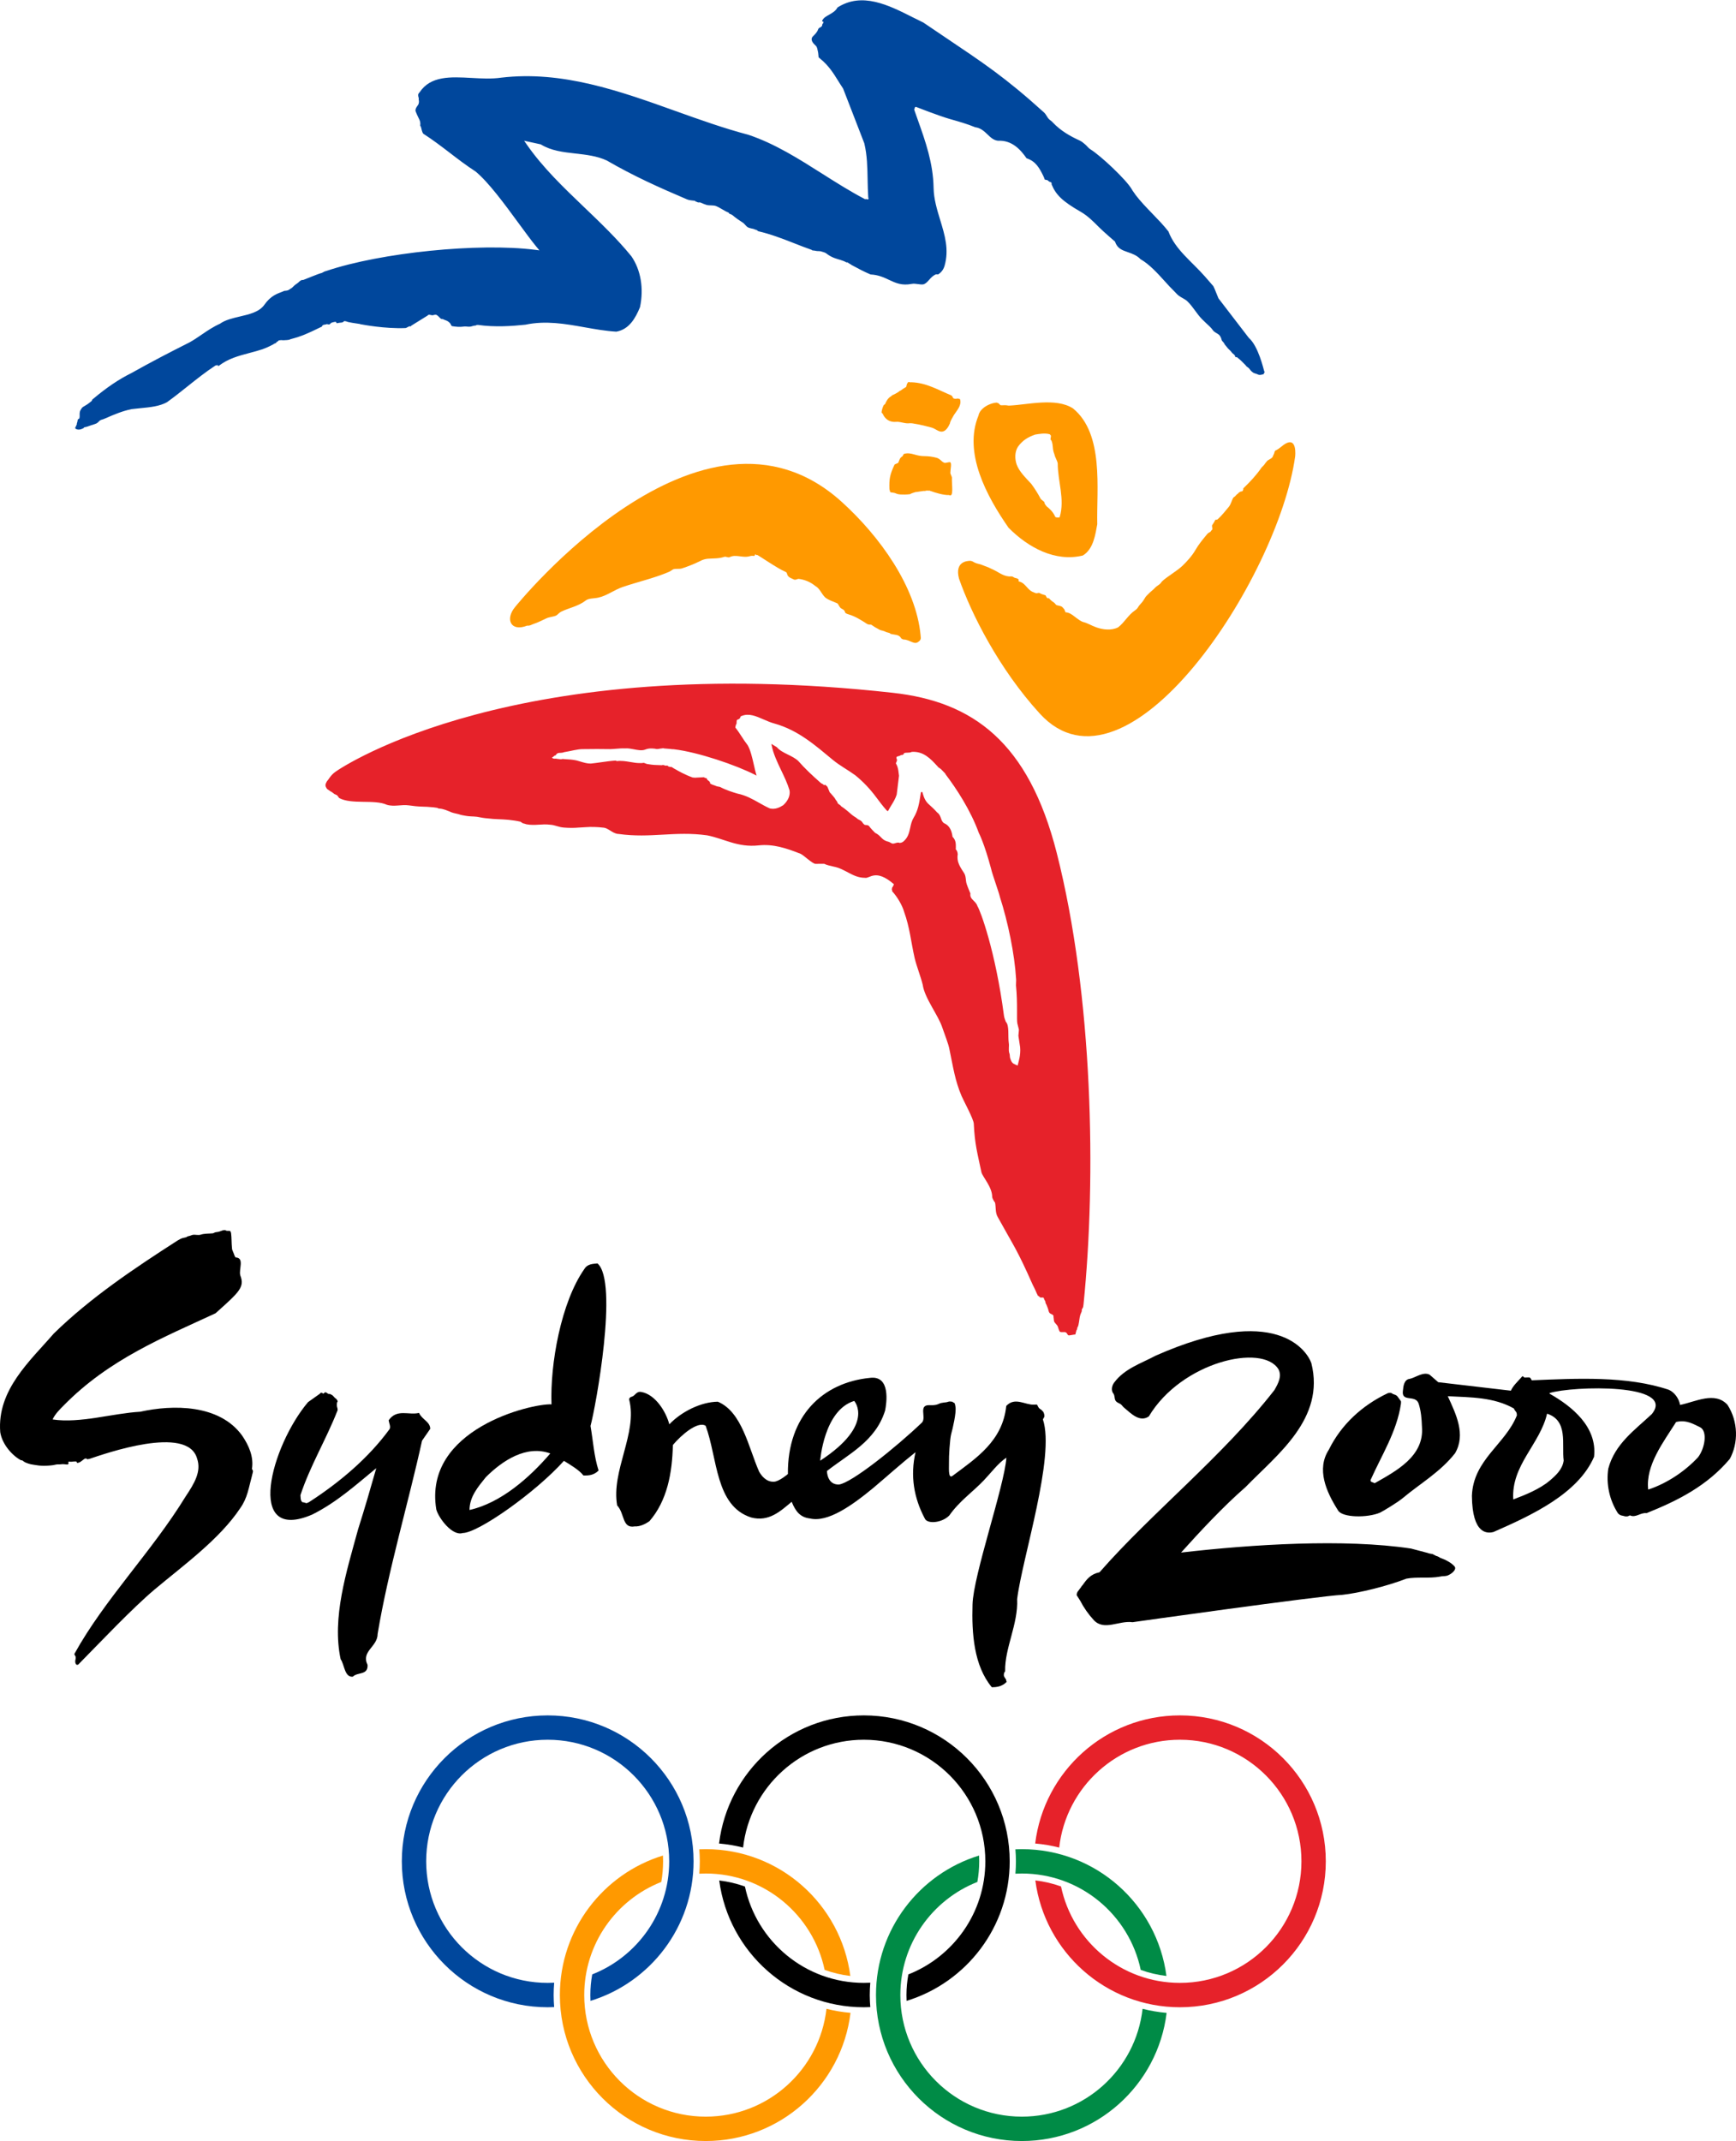 <svg enable-background="new 0 0 1000 1232.626" height="351.141" viewBox="0 0 1000 1232.626" width="284.786" xmlns="http://www.w3.org/2000/svg"><path d="m978.169 838.868c-7.455 8.067-17.967 15.123-28.758 18.658-1.568-14.06 8.864-27.442 16.093-38.924 6.047-1.475 10.339 1.422 13.754 2.99 4.546 2.259 2.792 12.2-1.089 17.276m-77.436 1.967c-.704 5.103-4.492 8.532-8.186 11.655-5.635 4.731-13.847 8.08-20.851 10.711-1.263-19.734 15.455-31.854 19.469-49.396 12.319 4.026 8.359 17.581 9.568 27.03zm-111.084 10.857c6.113-13.741 14.977-27.575 17.316-43.416.067-.478.067-.93.067-1.395-.027-.186-.12-.385-.253-.572-.12-.186-.319-.385-.438-.571-.412-.625-.824-1.103-1.236-1.701-.159-.186-.305-.385-.505-.571-.186-.12-.372-.252-.571-.346-.598-.346-1.289-.412-1.887-.784-.292-.199-.571-.412-.917-.478-.385-.027-.784-.066-1.169.027-.186.04-.425.027-.585.106-14.977 7.083-26.897 18.166-34.02 32.572-7.229 11.203-1.568 24.16 5.302 34.937 2.419 4.279 17.037 4.372 24.173 1.302 1.183-.505 10.007-5.768 13.223-8.465 9.768-8.199 21.515-14.91 30.007-25.728 6.366-10.857.518-22.552-4.173-32.851 13.436.691 26.339.492 38.034 7.043 1.13 2.366 1.661 1.528 1.767 3.973-6.591 16.691-25.13 25.475-25.914 46.339.213 22.326 8.917 21.768 12.439 20.824 21.674-9.515 48.665-21.874 57.927-43.296 1.941-17.329-12.864-29.13-25.648-36.359l.013-.346c13.409-4.146 73.197-5.741 58.951 12.053-9.754 9.209-21.276 17.09-25.117 31.429-1.342 8.891.665 18.1 5.475 25.608.452.704 1.515 1.289 2.113 1.409.598.133 1.169.226 1.767.412.625.186 1.236.12 1.86.066.133-.04.279-.159.439-.226.106 0 .226 0 .292-.027.159-.159.412-.346.598-.266 3.243 1.528 6.179-1.794 9.475-1.302 18.512-7.415 35.004-15.881 47.961-31.216 5.023-9.156 4.93-21.462-1.316-31.163-7.256-7.92-18.379-1.754-27.31.066-.651-3.708-3.229-7.296-6.512-8.731-24.12-8.08-52.971-6.525-78.951-5.449-.067 0-.067-.133-.067-.133-.093-.252-.173-.465-.346-.638-.04-.08-.119-.159-.159-.253-.133-.292-.465-.585-.758-.625-.97-.093-1.9.08-2.87.04-.04 0-.08-.133-.08-.133-.385 0-.505-.332-.718-.545-.119-.08-.332-.08-.425 0-.372.346-.664.718-1.01 1.103-2.033 2.286-4.306 4.332-5.568 7.163l-41.848-4.89-4.957-4.319c-3.654-1.914-8.199 1.701-11.402 2.379-3.269.319-3.748 4.12-3.974 6.685-1.09 7.123 7.11 2.166 9.024 7.495 1.409 4.372 1.754 8.731 1.927 13.435 1.435 17.023-15.07 25.528-26.924 32.319-.385.213-.904-.013-1.276-.292-.066-.027-.186-.027-.252-.066-.226-.093-.439-.12-.638-.253-.093-.053-.253-.027-.306-.159-.067-.12.027-.279-.106-.399-.026-.067-.093-.067-.093-.106-.12-.279.067-.532.159-.811"/><path d="m622.166 921.394c2.113 4.106 4.771 7.907 7.947 11.349 5.994 6.299 14.459.053 22.273 1.143 0 0 106.446-15.03 120.984-15.774 9.436-1.036 25.303-4.864 36.825-9.316 6.06-1.143 13.209-.013 19.269-1.156 1.861-.452 2.272-.08 4.133-.531 2.565-.904 5.701-3.575 4.292-5.329-1.887-2.193-5.223-3.88-8.253-4.957-.239-.226-1.874-1.09-2.339-1.09-.704-.438-1.409-.651-2.113-1.09-.93-.213-1.861-.213-2.804-.638-5.143-1.289-4.492-1.249-9.635-2.538-38.446-5.754-91.23-2.432-132.413 2.326 10.737-11.907 23.867-26.126 37.17-37.741 18.086-18.618 45.967-39.283 37.874-71.363-2.432-6.924-20.173-35.017-89.729-4.253-8.333 4.465-17.914 7.415-23.894 15.535-1.316 1.768-1.927 4.665-.213 6.538.306.505.479 1.648.625 2.565.479 2.897 2.937 2.193 4.346 4.239.332.492.771.85 1.223 1.223 3.654 3.07 8.797 8.479 14.033 4.851 18.817-31.456 65.476-42.193 74.672-27.15 2.073 3.934.013 7.92-2.352 12.013-29.993 38.406-70.791 70.672-100.705 104.878-5.223 1.09-7.455 4.133-9.807 7.468-.107.146-.319.279-.399.399-.133.253-.292.505-.465.718-.665.97-1.342 1.728-2.02 2.698-.173.213-.173.545-.332.837-.213.385-.173.93 0 1.395.04.12.159.252.292.372.505.797.97 1.515 1.435 2.272"/><path d="m174.095 864.729c-1.116-1.076-.89-2.671-1.023-4.013 5.489-16.691 14.844-32.173 21.143-48.253.053-.12.133-.226.173-.346.146-.425.08-.837.027-1.262 0-.093-.067-.186-.067-.266-.053-.372-.239-.664-.266-1.023-.054-.545-.054-1.05 0-1.595 0 0 0-.053.026-.093.04-.12-.026-.226 0-.359.093-.239.239-.412.332-.625.066-.146.093-.359 0-.505-.053-.12-.213-.239-.292-.399 0-.053 0-.12-.04-.173-.146-.213-.292-.425-.505-.571-.359-.213-.625-.478-.904-.758-.571-.505-.957-1.223-1.648-1.555-.305-.146-.691-.213-.904-.478-.385-.027-.797.106-1.116-.08-.997-.598-1.529-1.515-2.658-.12-.04.04-.213-.013-.332-.013.026-.053-.027-.12-.053-.146-.213-.146-.452-.146-.691-.266-.159-.066-.186-.279-.452-.066-.292.226-.545.478-.811.718l-6.605 4.691c-21.236 25.13-36.718 81.529 2.405 64.732 14.153-7.083 25.064-16.984 36.917-26.724-3.548 12.439-6.525 22.685-10.499 35.283-6.698 24.465-15.136 50.898-10.033 74.712 2.273 3.256 2.193 10.498 7.003 10.087 2.764-2.831 8.811-.665 8.505-6.778-3.867-8.013 5.808-10.312 5.808-17.927 6.073-36.505 17.861-75.961 25.568-111.19l4.731-6.831c-.053-4.12-4.784-5.356-6.472-9.169-5.887 1.462-12.757-2.565-17.489 4.266.226 1.701 1.342 3.641.505 5.103-12.146 16.598-28.559 30.499-46.433 42.047-.226.146-.438.146-.664.292-.146.093-.385.133-.545.199-.266.12-.571.027-.837-.12-.213-.12-.664-.146-.877-.239-.266-.12-.531-.053-.797-.12-.037-.001-.09-.027-.13-.067"/><path d="m145.218 849.287c-1.954 7.15-2.645 13.023-6.791 18.871-11.907 17.98-33.21 33.316-49.462 46.964-12.745 10.738-31.642 30.724-43.27 42.525-1.103 1.568-2.698.784-2.299-2.06 0-.013.053 0 .08 0-.027-.213.067-.425.093-.638.053-.425.053-.837 0-1.262 0-.08-.186-.173-.213-.266-.093-.332-.239-.625-.452-.877-.12-.146-.08-.359 0-.505 17.369-31.389 44.545-58.778 63.881-90.326 5.249-7.854 9.342-14.671 6.711-22.153-5.595-19.535-53.143-2.671-62.22.359-.186.053-.386-.053-.625.093-.093.093-.333.12-.425 0-.146-.12-.292-.239-.452-.319-1.249-.678-3.15 2.631-5.369 2.432-.027 0-.093-.066-.093-.066 0-.12-.053-.213-.079-.306-.04-.12-.12-.213-.16-.319-.053-.12-.213-.093-.359-.093-.479 0-.957-.027-1.435.027-.718.093-1.435.186-2.113.08-1.675-.279.053 1.196-1.183 1.595l-.04.04c-1.289 0-2.472-.372-3.761-.133-.957.159-1.914-.08-2.871.159-1.209.319-2.405.478-3.601.558-2.087.159-4.239.239-6.326 0-1.595-.159-3.043-.478-4.638-.718-1.116-.239-2.087-.638-3.123-1.037-.638-.332-1.116-.651-1.674-1.13-.319-.159-.731-.066-1.05-.239-5.035-2.791-10.643-9.143-11.759-16.027-1.98-24.452 17.502-41.356 30.791-56.798 21.143-20.678 46.246-37.462 71.283-53.569.571-.359 1.116-.651 1.714-.944.545-.306 1.143-.478 1.741-.611.545-.12 1.023-.239 1.555-.359.306-.12.492-.359.784-.478.306-.053.598-.173.904-.239.718-.12 1.316-.478 1.98-.651 1.621-.306 3.176.359 4.744-.133 2.272-.718 4.612-.532 6.95-.771.478-.066.97-.478 1.501-.598.545-.066 1.024-.12 1.568-.239 1.129-.186 2.033-.784 3.176-.97.305-.053.598-.12.904 0 .292.12.598.306.957.372.651.053 1.316-.067 1.98.173v.12c.053.067.173 0 .173.04 0-.04-.12.027-.173-.159.173.425.359.784.425 1.076.359 2.95.239 5.821.532 8.758 0 .252.066.545.12.85.359 1.076.904 2.033 1.262 3.176 0 .186.12.359.305.545.054.12.054.359.12.478h.12v.12c.053.053.106.133.226.146 5.17.266 1.648 6.817 2.618 10.312 2.698 6.831-.638 9.648-14.246 21.834-29.515 13.741-61.316 26.286-87.801 53.422-1.515 1.542-4.731 4.625-6.046 7.721 15.827 2.392 34.738-3.588 50.459-4.439 18.764-4.173 45.595-4.372 58.672 13.688 3.774 5.528 6.857 12.133 5.674 19.349-.026.186.279.253.399.372.093.08-.026.292.067.412.146.213.173.399.146.598 0 .093-.067.186-.093.306-.026.266-.026.505-.146.744-.121.306-.188.811-.267 1.117"/><path d="m492.065 806.482s12.213 13.608-19.601 34.406c0 0 2.099-29.103 19.601-34.406m-15.708 40.346c12.452-9.807 27.92-17.01 33.489-34.778.797-3.987 3.442-20.425-8.758-18.844-27.057 2.658-47.549 21.794-47.23 55.363 0 0-4.917 4.213-7.92 4.425-4.745.306-7.508-3.814-8.625-5.741-6.113-13.675-9.741-34.406-23.814-40.333-9.754.12-20.997 5.754-27.947 13.023-1.94-7.375-8.066-17.183-16.093-18.618-1.688-.306-2.499.239-4.279 2.033-.266.266-.811.545-1.289.718-.651 0-1.648.904-1.462 1.648 4.957 19.296-10.459 40.904-6.924 60.931 4.492 4.797 2.724 13.396 10.14 12.067 3.137.186 6.299-1.488 8.439-2.977 10.206-11.748 13.156-27.708 13.515-43.881 4.811-5.781 14.339-13.954 18.871-11.083 6.924 18.525 5.462 46.18 26.246 52.811 10.206 2.671 16.85-3.641 23.322-9.037 2.286 5.621 4.957 8.944 10.485 9.595 10.259 2.458 24.16-7.362 36.545-17.595 7.628-6.432 16.558-14.445 24.306-20.558-3.123 13.661-.93 26.352 5.302 38.113 1.356 3.389 9.847 2.711 14.18-1.701 5.741-8.253 13.887-13.861 19.827-20.16 4.279-4.478 8.345-10.06 13.036-13.09-1.09 16.173-19.083 67.695-19.508 84.519-.492 16.705.757 35.19 11.11 47.655 2.883.013 5.927-.412 8.545-3.07l-.04-.066c-.026-.226-.067-.465-.226-.691-.026-.067.027-.199 0-.266-.026-.106-.026-.199-.067-.306-.292-.558-.731-1.023-1.023-1.595 0-.027 0-.093 0-.133-.133-.093-.173-.252-.199-.385-.106-.372-.106-.771 0-1.13.066-.266.066-.532.159-.771.106-.159.199-.292.306-.425.066-.04.093-.133.199-.199.027-.027.013-.133.013-.239-.266-13.302 7.601-27.163 6.924-41.449 2.831-23.296 22.033-82.047 14.857-103.43-.027-.093.08-.319.186-.478.266-.266.292-.638.558-.93.04-.066.066-.173.066-.239.133-.957-.159-1.887-.598-2.751-.133-.266-.492-.465-.718-.731-.173-.199-.279-.425-.505-.558-.292-.133-.531-.306-.797-.505-.359-.226-.558-.558-.824-.93-.239-.399-.372-.784-.598-1.183-.173-.239-.438-.399-.731-.332-.359.133-.731.053-1.09.08-5.196.292-10.99-4.638-16.08.731-2.047 20.199-17.329 30.1-30.924 40.253-2.791 2.166-1.94-5.648-2.06-8.08-.12-2.419.479-13.196 1.289-16.08.771-2.698 3.083-12.346 2.432-15.721-.146-.718-.199-1.342-.505-1.94-.186-.266-.492-.332-.731-.399-.12-.08-.239-.146-.306-.346-.12-.133-.305-.133-.478-.133-.731-.133-1.529-.199-2.246.066-.306.066-.678.266-.97.266-1.103.146-2.126.213-3.229.478-.478.133-.97.399-1.449.598-1.634.678-3.335.664-5.01.598-6.578-.226-1.754 6.857-4.279 9.927-14.924 14.273-40.665 34.884-47.921 35.774-6.894.176-6.894-7.785-6.894-7.785z"/><path d="m316.994 836.715c-13.688-4.983-27.416 3.96-37.117 13.635-4.266 5.356-9.395 11.083-9.422 18.924 18.086-4.067 34.525-18.578 46.539-32.559m23.162-15.827c1.515 8.665 1.98 17.396 4.651 25.661-2.764 2.764-5.754 2.937-8.744 2.844-2.299-3.043-7.495-6.14-11.229-8.412-16.346 18.233-49.502 41.555-58.286 41.555-5.94 1.94-13.847-8.532-15.229-13.568-7.628-46.406 55.057-61.104 66.366-60.519-.85-23.097 5.449-58.712 18.897-77.888 1.86-3.083 4.983-2.95 7.588-3.256 12.226 10.433-1.05 82.859-4.014 93.583z"/><path d="m476.078 1156.493c-3.933 34.937-33.568 62.1-69.542 62.1-38.659 0-69.994-31.349-69.994-70.007 0-29.595 18.392-54.898 44.373-65.13.691-3.854 1.05-7.827 1.05-11.88 0-1.116-.027-2.233-.08-3.336-34.379 10.538-59.376 42.525-59.376 80.346 0 46.419 37.622 84.041 84.028 84.041 42.937 0 78.339-32.226 83.389-73.808-4.745-.413-9.37-1.184-13.848-2.326" fill="#f90"/><path d="m402.815 1078.698c1.236-.066 2.471-.106 3.721-.106 33.675 0 61.795 23.801 68.479 55.495 4.704 1.701 9.661 2.897 14.804 3.495-5.395-41.196-40.612-73.011-83.283-73.011-1.25 0-2.485.027-3.721.093.172 2.272.292 4.571.292 6.91 0 2.393-.106 4.772-.292 7.124" fill="#f90"/><path d="m318.92 1148.585c0-2.392.106-4.771.306-7.123-1.236.066-2.485.106-3.734.106-38.658 0-69.994-31.349-69.994-69.994 0-38.658 31.336-70.007 69.994-70.007s69.994 31.349 69.994 70.007c0 29.595-18.379 54.884-44.346 65.117-.704 3.867-1.076 7.841-1.076 11.894 0 1.116.027 2.233.08 3.336 34.379-10.538 59.376-42.525 59.376-80.346 0-46.406-37.622-84.027-84.027-84.027s-84.027 37.622-84.027 84.027c0 46.406 37.622 84.027 84.027 84.027 1.249 0 2.485-.04 3.721-.093-.174-2.286-.294-4.585-.294-6.924" fill="#00479c"/><path d="m428.051 1063.641c3.947-34.924 33.568-62.074 69.542-62.074 38.658 0 69.994 31.349 69.994 70.007 0 29.582-18.379 54.871-44.333 65.117-.704 3.867-1.103 7.827-1.103 11.894 0 1.116.027 2.233.08 3.336 34.379-10.538 59.389-42.525 59.389-80.346 0-46.406-37.622-84.027-84.027-84.027-42.938 0-78.327 32.2-83.389 73.768 4.731.412 9.355 1.196 13.847 2.325"/><path d="m501.008 1148.585c0-2.392.106-4.771.306-7.123-1.236.066-2.472.106-3.721.106-33.675 0-61.795-23.788-68.479-55.469-4.717-1.714-9.674-2.884-14.804-3.482 5.408 41.183 40.625 72.984 83.283 72.984 1.249 0 2.485-.04 3.721-.093-.186-2.285-.306-4.584-.306-6.923"/><path d="m658.166 1156.506c-3.934 34.924-33.555 62.087-69.542 62.087-38.658 0-69.994-31.349-69.994-70.007 0-29.595 18.392-54.898 44.359-65.13.704-3.854 1.076-7.827 1.076-11.88 0-1.116-.026-2.233-.08-3.336-34.379 10.538-59.389 42.525-59.389 80.346 0 46.419 37.622 84.041 84.027 84.041 42.937 0 78.326-32.213 83.389-73.781-4.743-.413-9.354-1.211-13.846-2.34" fill="#008b46"/><path d="m585.209 1071.575c0 2.392-.106 4.771-.292 7.123 1.223-.066 2.458-.106 3.708-.106 33.688 0 61.808 23.801 68.479 55.509 4.718 1.701 9.674 2.884 14.804 3.482-5.395-41.196-40.612-73.011-83.283-73.011-1.25 0-2.485.027-3.721.093.185 2.272.305 4.571.305 6.91" fill="#008b46"/><path d="m679.681 987.547c-42.937 0-78.313 32.2-83.376 73.768 4.731.399 9.355 1.209 13.834 2.339 3.933-34.924 33.568-62.087 69.542-62.087 38.658 0 69.994 31.349 69.994 70.007 0 38.645-31.336 69.994-69.994 69.994-33.688 0-61.821-23.814-68.492-55.522-4.704-1.701-9.661-2.87-14.791-3.468 5.396 41.196 40.612 73.024 83.283 73.024 46.406 0 84.027-37.622 84.027-84.027.001-46.406-37.621-84.028-84.027-84.028" fill="#e6222a"/><g fill="#f90"><path d="m610.432 297.561c0 .372-2.671.372-2.671-.359-1.143-2.591-3.043-4.425-4.957-5.9-.372-.744-1.143-1.116-1.143-2.219-.385-.731-1.913-1.475-2.286-2.206-1.528-2.95-3.429-5.9-5.342-8.478-3.429-3.694-6.87-7.017-8.385-11.07-1.156-3.309-1.156-7.375.757-10.326 2.671-3.681 5.715-5.489 9.914-6.964 2.286-.372 5.502-.97 8.253-.213.133.04.239.12.332.226 0 .027.027.093.027.12.133.16.292.226.385.385.093.213.12.465.027.664-.12.306-.027.691-.12 1.01-.106.279-.2.691.053.877.133.093.306.186.359.306 1.249 2.884.399 4.744 1.754 8.013.372 1.847 1.515 3.322 1.9 5.17 0 10.326 4.199 20.638 1.143 30.964m7.707-62.539c-9.834-6.445-26.339-2.113-36.664-1.674-.346.027-.691.027-1.037-.067-1.396-.306-2.738 0-4.12-.133-.346-.346-.518-.439-.824-.824-.093-.08-.133-.252-.213-.252-.532-.093-.837-.492-1.356-.412-.611.093-1.222.093-1.834.306-.173.04-.346.093-.518.133-.173.08-.943.306-1.116.372-3.096 1.169-6.206 3.495-6.764 6.498-8.93 21.542 4.691 46.632 17.276 64.732 11.389 11.455 26.844 19.827 42.765 15.987 6.366-3.774 7.309-12.824 8.332-18.007-.465-20.28 3.987-51.975-13.927-66.659z"/><path d="m517.461 225.56c-.983.611-2.259 1.356-3.349 1.754-.226.08-.612.638-.891.718-1.767 1.037-2.618 2.671-3.389 4.439-.173.226-.598.399-.771.611-.665 1.289-1.063 2.618-1.262 4.133.053.399.638.651.717.917 1.209 2.844 3.562 4.505 6.512 4.611.771.027 1.435-.093 2.206-.053 2.033.16 3.933.957 6.007.877 1.196-.133 2.206-.053 3.322.186 3.269.425 9.741 2.179 9.914 2.219 2.339.558 4.465 2.99 6.751 2.246 1.781-.438 3.096-2.631 3.92-4.505.412-1.967 1.555-3.362 2.286-4.851 1.887-2.884 4.571-5.595 3.615-9.076l-.186-.226c-.585-.16-1.183-.346-1.754-.239-.107 0-.226.146-.333.16-.292.027-.558-.12-.85-.12-.186-.013-.372-.013-.518-.106-.106-.093-.385-.213-.425-.332-.239-.864-.638-.957-.97-1.435-7.814-3.216-14.312-7.269-23.017-7.562-.186 0-.319.04-.479.04-.465.027-.85-.239-1.329-.186-.12.013-.106.239-.199.346-.213.252-.412.465-.545.758-.213.531-.226 1.05-.399 1.595-.053.093-.133.173-.239.239-1.076.651-2.113 1.262-3.083 2.033-.465.066-.837.438-1.183.744l.026-.027"/><path d="m501.846 359.502c1.129.691 2.126 1.528 3.203 2.007.864.425 1.568 1.037 2.512 1.249.638.133 1.276.346 1.927.558.359.133.718.279 1.076.478.784.279 1.17.279 1.967.558.067.2.385.412.545.452 2.139.611 4.811.239 5.954 2.458.213.399.904.531 1.329.797 3.774-.093 6.339 3.588 8.97 1.05l.026-.066c.2 0 .253-.16.386-.253.226-.226.346-.545.505-.824 0 0 .026-.093.093-.093.067-.505.133-1.037 0-1.542-.026-.199-.013-.452-.04-.678-2.658-28.093-23.548-57.024-45.422-76.838-80.864-73.25-188.254 60.625-188.254 60.625-5.661 6.844-2.525 14.392 7.097 10.605 1.435.279 3.016-.864 4.159-1.143 2.286-.837 4.585-1.94 6.87-3.043 1.714-.837 4.013-.837 5.728-1.661.864-.558 1.714-1.661 2.857-2.219 4.585-2.206 9.741-3.043 14.033-6.365 1.714-1.382 4.585-1.103 7.163-1.661 5.156-1.103 9.156-4.425 14.02-6.087 8.877-3.043 17.754-4.983 26.339-8.571.864-.279 2.007-1.116 2.87-1.661 1.714-.558 3.429 0 5.156-.558 3.429-1.103 6.87-2.485 10.299-4.146 1.435-.837 3.136-1.276 4.585-1.396 3.256-.239 6.299 0 9.449-1.103 1.143-.279 2.286.704 3.15.146 3.442-1.661 7.163.465 10.884-.359.771-.173 1.568-.425 2.352-.346.359.027.797.16 1.076-.066.066-.027 0-.252.04-.279.12-.16.159-.412.372-.479.252-.066.319.226.478.319.186.12.412-.066.611.013 1.077.425 11.894 7.894 15.867 9.502 1.276.518 1.143.957 1.529 2.073.758 1.475 2.286 1.834 3.814 2.578.771.372 1.914-.372 2.538-.412 3.575.412 7.004 1.887 9.674 4.106 2.684 1.475 3.442 4.425 5.728 6.631 1.914 1.475 4.199 2.219 6.87 3.322.771.372 1.156 2.219 2.299 2.95 3.814 1.847.532 2.365 4.345 3.468 3.814 1.103 7.243 3.322 10.685 5.542.757.362 1.528.362 2.286.362"/><path d="m711.642 285.388c-.226.359-1.037.704-1.289 1.09-.891 1.634-1.263 3.535-2.405 5.05-2.14 2.525-4.04 5.05-6.565 7.322-.505.385-1.395 0-1.515.638-.386 1.01-1.143 1.887-1.648 2.777-.12.372 0 .758.04 1.13.067.598.252 1.262-.173 1.595-.253.266-.505.425-.505.598-.16.332-.412.505-.585.585-.585.252-1.183.664-1.608 1.169-2.405 2.91-4.824 5.754-6.817 9.223-1.9 3.322-4.957 6.645-7.442 9.037-2.924 2.831-8.944 6.312-11.641 8.864-.359.346-.625.771-.864 1.103-.85 1.01-2.113 1.515-3.043 2.445-1.342 1.515-3.03 2.605-4.372 4.12-.598.585-1.183 1.103-1.608 1.86-.412.758-.837 1.342-1.342 2.1-.93 1.262-2.1 2.193-2.857 3.615-.425.678-.983 1.156-1.568 1.542-4 2.671-6.1 7.017-9.754 9.781-3.987 2.033-8.944 1.289-12.599 0-2.95-1.036-4.744-2.392-7.8-3.136-2.671-1.103-4.585-3.322-7.256-4.797-.757-.372-1.9-.731-2.671-.731-.146 0-.425-1.661-.997-2.073-.438-.425-.717-.97-1.289-1.249-.771-.372-1.861-.492-2.671-.744-.771-.226-1.05-1.196-1.768-1.608-1.143-.691-2.007-1.528-2.724-2.352-.146-.146-.585.027-.864-.093-.758-.372-.837-1.289-1.209-1.661-1.143-.412-2.366-.598-3.362-1.289-.292-.146-.85-.106-1.143 0-1.156.359-1.914-.372-3.057-.744-3.057-1.475-4.106-5.116-7.641-5.9-.625-.146-.067-.944-.333-1.249-.717-.824-1.86-.558-2.857-1.249-.292-.266-1.01-.492-1.382-.452-3.827.372-6.87-2.219-9.927-3.694s-3.375-1.635-6.432-2.738c-1.515-.744-3.043-.744-4.571-1.475-.93-.452-1.675-1.13-2.924-1.05-1.356.08-8.771.279-6.193 10.219 7.11 20.279 22.924 51.841 46.485 77.675 50.353 55.203 137.344-77.848 147.151-147.935 0 0 1.515-12.718-6.857-6.565-1.369 1.023-2.512 2.126-4.04 2.871-1.143.359-.904 1.369-1.342 2.219-.306.598-.571 1.196-.784 1.834-.385.186-.571.571-.917.811-.133.106-.319.066-.479.199-.159.093-.279.213-.438.306-.279.199-.545.292-.824.478-.279.16-.478.439-.731.664-.027.067-.093.16-.12.252-.253.292-.505.479-.691.798-.545.917-1.316 1.661-2.073 2.392-3.056 4.439-6.498 8.12-10.525 12-.173.16 0 .505-.04.758-.027.066-.093.066-.133.133-.093.252-.12.558-.372.758-.319.186-.691.119-1.037.252-.479.213-.891.505-1.303.824-.093.093-.12.279-.252.372-.571.319-1.01.758-1.382 1.262"/><path d="m527.853 283.129c1.395-.199 2.897-.505 4.332-.638.292-.027.625.12.877-.04.332-.186.797-.053 1.13-.199.08-.027.133-.013.199.027.253.252 1.143-.173 1.329.133.053.106.306.106.452.16 2.339.837 7.15 2.405 10.512 2.299 2.924 1.608 1.449-6.126 1.674-10.047.04-.306-.944-2.312-.917-2.605 0-2.272.93-5.648-.093-6.246-.877-.199-2.578.572-3.335.319-1.728-.598-2.379-2.286-4.479-2.884-2.286-.611-4.598-.93-6.95-.944-2.046.027-3.88-.372-5.834-.944-1.967-.571-3.88-.983-6.007-.359-.797.651-.332 1.077-1.183 1.568-1.369.877-1.422 2.033-2.086 3.455-.213.425-2.02.811-2.206 1.223-2.857 5.993-3.043 8.558-2.937 13.582.013.439 0 .85.279 1.236 0 .08-.027.252-.04.332.133.279.239.718.585.758 1.076.146 2.087.199 3.043.665 1.608.731 3.336.545 5.023.598 1.024-.027 1.887-.08 2.924-.199.346-.12.731-.412 1.09-.532.891-.385 1.05-.292 2.047-.678.265-.133.424-.027.571-.04"/></g><path d="m705.489 198.158c.625.797 1.263 1.595 1.967 2.392.811.718 1.608 1.515 2.233 2.392.558.704 1.595 1.023 1.754 1.954.079.465.226.598.651.585.266-.013.465-.08.638.133l.04.08c1.555 1.156 3.043 2.671 4.465 4.146l.04.027c.133.067.186.239.305.372.08.067.173.226.266.292.12.16.239.332.385.439.399.239.758.478 1.09.811.638.598 1.037 1.422 1.767 1.993.452.399.904.744 1.462.93.438.146.837.306 1.275.425.412.08.744.385 1.143.465.372.08.784.146 1.17.067.571-.067 1.116-.226 1.661-.385.067-.013.133-.12.199-.173.08-.16.054-.319.12-.479.066-.093.2-.146.239-.239.067-.12.08-.279.093-.439 0-.159-.16-.199-.213-.332-.478-1.555-3.415-14.525-8.89-19.256l-17.462-22.738c-2.192-5.568-2.83-6.817-2.95-7.017l-4.864-5.595c-7.548-8.611-17.077-15.429-21.01-25.914-2.738-3.522-6.02-6.897-9.183-10.166-3.389-3.508-6.897-7.123-9.821-10.964l-.252-.412c-.306-.531-1.475-1.9-1.767-2.591-3.216-5.701-18.299-19.721-23.868-23.123-1.169-.704-1.927-1.874-3.017-2.817s-2.06-1.754-3.296-2.325c-5.674-2.591-10.95-5.661-15.375-10.326-.598-.784-1.462-1.209-2.179-1.887-1.196-1.196-1.701-2.804-2.857-3.854-22.286-20.186-34.871-28.466-57.702-43.815l-11.867-8.014c-2.033-.97-4.079-2.007-6.259-3.096-13.634-6.884-29.077-14.684-43.23-5.555-.943 1.9-2.777 2.977-4.571 4.013-1.754 1.01-3.283 1.741-4.173 3.442-.093.186-.173.465.04.505.226.08.439.16.625.319.08.106.013.226-.026.319h-.053c-.08.146 0 .346-.093.505-.066.12-.239.173-.305.292-.04.067-.12.067-.106.053-.08.611-.093 1.209-.718 1.688-.399.306-.904.412-1.302.771-.2.173-.346.425-.412.611-.598 1.741-1.861 2.937-3.136 4.199-.2.239-.399.479-.479.731-.146.372-.173.811-.133 1.196.2 1.077.917 1.94 1.688 2.684.425.465.97.864 1.196 1.382.399.851.479 1.675.691 2.512.306 1.156.253 2.286.438 3.495.12.266.558.226.665.518l.066.08c4.996 4.04 7.668 8.319 10.472 12.824.89 1.435 1.807 2.897 2.817 4.399l.066.093.04.106 8.12 20.957 4.027 10.405.013.053.027.067c1.648 6.777 1.781 13.94 1.9 20.851.066 3.336.133 6.777.359 10.087.013.146 0 .332.093.465.133.252.053.598-.12.877-.465.04-.93-.306-1.408-.199-.12.013-.279.013-.425.053l-.292-.159c-8.345-4.372-16.505-9.542-24.399-14.538-13.475-8.532-27.402-17.369-42.538-22.392-14.127-3.721-28.372-8.824-42.153-13.754-31.987-11.442-65.051-23.283-100.187-19.123-5.409.797-11.336.478-17.063.16-12.107-.664-23.548-1.289-29.914 8.239l-.067.08-.066.08c-.996.97-.811 1.807-.399 3.189.093.332-.093.651.013.997.239.758.146 2.033-.266 2.764-.704 1.103-1.768 2.179-1.595 3.708 1.874 4.93 3.123 5.356 2.698 8.505 0 .12.253.133.332.359.505 1.502.598 3.017 1.422 4.173 5.462 3.508 10.472 7.336 15.322 11.043 4.651 3.575 9.475 7.269 14.671 10.631l.053.027.053.04c7.469 6.126 16.691 18.698 24.824 29.794 3.827 5.223 7.442 10.153 10.352 13.674l1.648 1.98-2.604-.332c-32.479-4.093-88.586 1.581-120.054 12.159-.492.173-1.01.266-1.488.492-.08.08-.213.159-.292.239-.133.04-.226.066-.359.106-.12.08-.239.239-.385.279-2.06.439-10.379 3.973-10.817 4.08-.372.066-.957 0-1.262.199-.439.226-.837.545-1.183.864-.186.2-.359.359-.531.518-.758.638-1.621 1.05-2.286 1.728-.412.412-.757.731-1.116 1.09-.359.319-.784.505-1.183.771-.173.16-.359.279-.532.399-.917.625-1.927.651-3.03.758-.133.04-.253.173-.359.213-3.694 1.422-7.256 2.512-10.977 7.787-2.897 4.12-8.598 5.462-14.113 6.738-4.106.97-8.345 1.954-11.309 4.066l-.079.067-.093.04c-4.013 1.821-7.389 4.12-10.645 6.352-2.192 1.488-4.452 3.043-6.83 4.359-12.04 6.06-21.343 10.871-33.462 17.661-7.269 3.588-14.14 8.213-22.299 15.057-.226.173-.492.359-.452.718.013.146-.106.226-.159.306-.133.08-.253.16-.306.239-.173.12-.306.279-.479.385-1.023.877-2.073 1.581-3.242 2.233-.651.399-1.302.691-1.714 1.302-.465.691-.917 1.342-1.09 2.179-.279 1.169.08 2.405-.239 3.575-.106.452-.864.452-.97.864-.12.718-.199 1.435-.492 2.047-.08.173.053.438-.053.664-.253.651-.571 1.262-.891 1.874-.04.133-.053.292.013.385.199.332.598.478.943.598.744.252 1.688.159 2.419-.067.425-.133.864-.412 1.289-.558.252-.08.332-.492.625-.571.545-.133 1.116-.199 1.675-.385 1.382-.465 2.697-.997 4.12-1.395.664-.186 1.316-.465 1.847-.917.558-.412.877-.997 1.502-1.342.545-.279 1.09-.438 1.675-.571.067-.027.159-.08.226-.146.093-.027.253-.013.346-.08.106-.053.266-.133.372-.199.054-.053.186-.053.253-.08 4.891-2.166 9.927-4.266 15.11-5.329 1.781-.226 3.482-.399 5.116-.545 5.661-.545 11.017-1.063 15.322-3.455 4-2.871 7.92-5.993 11.721-9.023 5.196-4.146 10.565-8.425 16.266-12.133.226-.146.532.04.704-.146.133-.146.279-.106.438-.106 0 .133-.013.226-.013.346.253-.013.505.279.704.133 5.528-4.226 11.389-5.714 17.515-7.362 5.914-1.581 8.811-2.259 14.007-5.077.226-.12.425-.425.678-.412.332-.027.465-.186.771-.346.133-.119.146-.332.279-.412.386-.226.665-.505 1.05-.691.04 0 .093-.173.133-.252.359-.279.89-.066 1.289-.266 1.675.12 1.502.093 2.512.027.678-.053 1.621-.053 2.299-.226.266-.067.691-.306.944-.372 6.339-1.675 9.555-3.136 17.103-6.817.213-.093.425-.199.651-.279.067-.027.133-.12.199-.213.213-.306.319-.678.678-.811.159-.053.292-.119.452-.133.478-.133.917-.146 1.395-.252.133-.053.266-.133.399-.199.093-.013.146.106.213.146.372.12.757.066 1.129.093.093 0 .173-.093.266-.146.266-.213.439-.452.704-.665.452-.292.997-.346 1.515-.518.479-.093.983-.226 1.382-.053.186.106.133.492.319.625.12.106.319.08.478.027.16-.053.319-.106.479-.106.598-.093 1.183-.186 1.781-.213.253-.027.545-.106.797-.173.292-.12.399-.425.664-.571.505-.279 1.17.066 1.728.16.279.332 5.356 1.103 7.535 1.395l.478.213c.253-.013.505-.04.691.067 0 0 13.077 2.552 24.97 2.06.904-.027 1.967-1.316 3.216-.997.013-.252.146-.239.239-.399l9.276-5.754c.266-.106.372-.439.625-.505.771-.133 1.582.332 2.352.292.758-.133 1.621-.505 2.206-.226.983.478 1.608 1.449 2.498 2.166.306.359.917.133 1.329.319.983.571 2.153.704 3.043 1.435.478.359.97.811 1.275 1.329.226.518.452 1.129.864 1.236 2.166.359 4.346.571 6.565.266.079 0 .252-.066.332-.066 1.276-.106 2.605.306 3.88.04.944-.292 1.887-.571 2.897-.611.266-.067.279-.399.531-.266l.598-.08c9.953 1.422 19.881.678 27.442-.12 11.721-2.485 23.07-.465 34.034 1.488 5.98 1.063 12.146 2.166 18.326 2.525 7.415-1.302 11.057-7.841 13.635-14.113 2.272-10.751.465-21.436-4.97-29.303-8.133-10.007-17.781-19.23-27.11-28.16-11.761-11.243-23.934-22.871-33.197-36.24l-1.462-2.113 9.568 2.086c5.967 3.681 12.797 4.452 20.027 5.276 6.06.678 12.332 1.382 17.954 3.987 15.721 9.076 29.98 15.469 46.299 22.419 1.462.625 2.977.558 4.492.811.146.186.492.199.465.531.518-.133.837.213 1.329.412.505.027 1.023-.12 1.515.08 1.156.571 2.312.97 3.469 1.369 1.834.439 3.708.027 5.369.625 2.472.983 4.731 2.791 7.216 3.761.332.186.306.531.638.718.664.199 1.156.399 1.648.758 2.087 1.794 4.04 3.083 6.326 4.558.811.718 1.275 1.422 2.086 2.14 1.449 1.09 3.15.837 4.625 1.595.505.199 1.169.226 1.488.758l.385.226c6.963 1.608 13.9 4.252 20.545 6.87 3.309 1.302 6.711 2.644 10.1 3.814.212.066.319.346.571.359.638.04 1.143.067 1.767.226 1.116.306 2.405 0 3.508.439.877.306 1.874.478 2.604 1.023 1.582 1.223 3.057 2.06 4.665 2.658 2.352.89 4.744 1.262 6.95 2.525.239.146.505-.093.757.04.598.545 1.342.837 1.954 1.249l.306.239c3.548 1.914 7.216 3.88 10.937 5.449 4.479.213 7.628 1.688 10.671 3.123 3.734 1.754 7.256 3.415 13.01 2.299 1.196-.226 2.432-.053 3.628.12 1.249.186 2.419.346 3.402.067 1.209-.492 2.1-1.488 3.043-2.552 1.076-1.209 2.179-2.445 3.947-3.15l1.209.053c2.379-1.462 3.335-3.668 3.681-4.877 2.711-9.382.173-17.701-2.512-26.512-1.807-5.914-3.681-12.04-3.787-18.459-.252-14.259-4.691-26.751-8.983-38.818l-2.033-5.754c-.399-1.196.106-.678.266-1.688.093-.625.811-.226.904-.239 0 0 12.917 5.077 19.323 6.897 4.877 1.382 9.927 2.817 14.485 4.704 3.163.399 5.17 2.312 7.11 4.16 1.82 1.741 3.535 3.389 6.099 3.628 7.96-.412 12.931 5.103 16.386 10.087 5.422 1.741 7.522 5.927 9.555 9.98l.625 1.422c.066.252.093.465.199.704.093.12.212.226.346.226.651.08 1.276.199 1.834.611 0 0 .013.093.013.133.266.319.678.385 1.01.585.133.066.292.013.412.093.213.159.359.359.438.585.053.266-.026.505 0 .758-.013.04.066.066.066.093 2.419 5.861 6.206 9.595 16.545 15.535 4.093 2.326 7.416 5.674 10.632 8.904 2.737 2.764 9.262 8.332 9.262 8.332 1.316 4 4.159 4.983 7.469 6.126 2.498.864 5.09 1.768 7.216 4.013 5.063 2.871 9.728 8.013 13.847 12.545 1.914 2.126 3.734 4.133 5.488 5.807.944.904 1.728 1.967 2.871 2.791 1.621 1.183 3.601 1.86 4.97 3.282 3.203 3.123 5.103 6.87 8.226 10.073 1.515 1.515 2.963 2.857 4.492 4.292.718.704 1.276 1.329 1.82 2.126.864 1.236 2.552 1.767 3.535 2.631.664.691 1.143 1.542 1.462 2.724.146 1.023 1.143 1.382 1.621 2.405z" fill="#00479c"/><path d="m585.049 612.952c.159.12.372.04.532.12.067.04.053.106.12.106.239.053.771.159.691-.093-.067-.213-.093-.492.066-.758.146-.758 1.608-4.904 1.169-9.555l-.997-6.565c.292-2.817.292-3.469.292-3.588l-.864-3.389c-.571-2.206.266-11.15-.81-22.047-.04-1.116.146-2.246.08-3.415-.864-14.671-4.691-32.957-9.342-47.482-.399-2.06-4.625-13.847-5.037-16.093-4.04-15.136-7.083-20.705-7.083-20.705-4.771-13.196-12.983-25.661-19.19-33.834-.08-.093-.027-.213-.093-.292-.585-.784-1.369-1.355-1.994-2.113-.332-.385-.704-.718-1.129-.983-.346-.226-.664-.412-.97-.664-.2-.213-.332-.452-.518-.664l-.159-.12c-3.668-4-7.841-8.545-14.618-8.066-.691.399-1.555.439-2.392.452-.824.027-1.502.013-2.14.359-.067.04-.146.106-.08.146.066.066.133.12.173.186.013.04-.04.066-.067.093l-.027-.013c-.053.04-.053.106-.12.133-.053.027-.12.013-.159.04-.027.013-.053 0-.053 0-.133.159-.253.332-.558.372-.213.027-.412-.027-.625.027-.107.013-.2.067-.253.106-.532.399-1.209.558-1.9.718-.12.04-.239.08-.305.146-.12.08-.213.199-.266.319-.133.332-.026.691.12 1.01.067.199.186.399.173.585 0 .292-.133.545-.199.811-.093.385-.333.691-.479 1.063-.013.093.159.146.146.252l.013.027c1.063 1.9 1.249 3.522 1.449 5.223.053.545.12 1.09.213 1.674v.066l-.877 7.189-.438 3.562-.013.04c-.638 2.179-1.887 4.239-3.109 6.219-.585.957-1.183 1.954-1.701 2.937-.026.04-.066.08-.053.133 0 .106-.093.186-.199.239-.186-.066-.279-.226-.479-.266-.053-.013-.106-.04-.159-.053l-.08-.093c-2.219-2.498-4.239-5.183-6.179-7.787-3.322-4.452-7.229-8.665-11.894-12.452-4.518-3.269-8.837-5.475-13.01-8.917-9.688-8-19.694-16.97-33.449-20.837-2.153-.558-4.279-1.488-6.339-2.379-4.346-1.9-8.452-3.708-12.585-2.033l-.04.013h-.04c-.545.133-.638.385-.744.811-.013.106-.146.159-.173.279-.054.239-.319.558-.612.704-.465.199-1.063.332-1.289.771-.213 1.595.159 1.887-.571 2.671-.027.04.053.08.04.146-.08.478-.332.904-.253 1.329 1.382 1.728 2.512 3.468 3.615 5.156 1.05 1.635 2.153 3.309 3.442 4.957l.013.013.013.027c1.621 2.711 2.684 7.415 3.628 11.561.439 1.954.864 3.801 1.276 5.156l.239.771-.89-.452c-11.243-5.728-32.918-13.05-46.525-14.684-.213-.027-.412-.067-.625-.067-.053 0-.12 0-.16.013-.066-.013-.093-.013-.146-.013-.066 0-.146.027-.2.013-.85-.173-4.584-.399-4.757-.439-.16-.04-.359-.133-.505-.12-.199 0-.412.027-.598.067-.106.027-.2.04-.292.053-.399.066-.797.053-1.17.146-.226.053-.412.093-.611.133-.186.04-.385.027-.585.04-.093.027-.173.027-.266.027-.452.04-.837-.093-1.262-.213-.053-.013-.133 0-.173 0-1.621-.146-3.15-.359-5.502.545-1.834.691-4.2.239-6.472-.199-1.688-.319-3.442-.651-4.93-.505h-.093c-1.808-.08-3.482.066-5.103.199-1.09.093-2.22.186-3.336.213-5.582-.08-9.914-.106-15.655 0-3.349-.066-6.857 1.09-11.136 1.767-.12.027-.253.04-.306.133-.013.04-.08.053-.106.067-.067 0-.133 0-.173.013-.08.013-.159.04-.239.04-.545.093-1.063.133-1.621.146-.305.013-.611 0-.877.106-.292.12-.585.226-.797.425-.319.279-.425.664-.758.93-.12.106-.399 0-.518.106-.173.173-.346.346-.558.478-.066.027-.066.12-.146.173-.212.133-.452.252-.678.372-.04.027-.08.066-.067.106.013.12.133.213.239.292.226.173.585.279.904.332.186.027.399.013.585.027.106.013.213-.08.332-.067.226.053.452.106.691.133.598.08 1.183.12 1.781.213.279.053.571.066.85.027.279-.04.505-.146.797-.159.266 0 .492.04.731.093.027 0 .08 0 .107-.013.04 0 .106.027.146.027h.173c.04-.013.08.013.106.013 2.219.106 4.465.266 6.578.718.704.186 1.356.385 1.994.571 2.192.664 4.266 1.289 6.299 1.249 2.02-.199 4.053-.492 6.007-.771 2.698-.372 5.475-.771 8.279-.957.106 0 .186.093.279.066.08-.027.133.013.186.04-.026.027-.04.053-.066.08.093.04.133.146.226.133 2.831-.345 5.276.08 7.854.505 2.472.412 3.668.651 6.113.625.107 0 .239-.053.319-.013.133.04.212.013.359.013.066-.013.106-.066.173-.066.186-.013.346-.04.518-.04.013 0 .066-.027.106-.053.173-.013.332.106.518.12.598.266.531.239.93.359.253.08.598.226.891.266.106.027.306.013.412.04 2.658.452 4.12.505 7.588.598.093 0 .186 0 .292.013.027 0 .067-.013.106-.027.133-.053.253-.146.412-.133.066.013.12.013.186.027.199.04.372.093.558.133.066.013.133 0 .186 0 .04.013.04.053.053.08.12.08.266.12.399.186.04.013.08 0 .133-.013.133-.013.239-.053.372-.066.226-.013.438.04.665.066.186.04.412.08.518.186.054.053-.04.146 0 .213.027.04.107.066.173.08.066 0 .133.013.2.04.239.053.465.12.691.186.106.04.226.053.332.066.133.013.226-.053.359-.053.226 0 .412.186.598.292.04.12 1.781 1.05 2.525 1.449l.146.12c.093.027.186.066.239.12 0 0 4.359 2.538 8.837 4.106.346.12.97-.08 1.369.186.054-.066.107-.04.173-.08l4.492-.226c.12.013.226-.067.332-.053.306.08.518.319.811.412.306.08.691.093.85.266.279.266.332.611.518.93.053.146.319.173.438.279.253.292.665.492.851.811.12.173.212.359.226.545-.013.173-.04.372.093.452.731.412 1.502.771 2.379 1.01.026.013.106.013.133.04.492.146.904.439 1.435.558.399.053.797.106 1.17.239.106.027.186-.066.252.013l.239.053c3.416 1.807 7.216 3.017 10.153 3.867 4.797.997 8.612 3.163 12.306 5.249 2.007 1.13 4.08 2.312 6.299 3.282 2.977.704 5.542-.545 7.654-1.874 2.844-2.578 4.16-5.714 3.628-8.598-1.143-3.854-2.99-7.721-4.784-11.455-2.246-4.704-4.585-9.568-5.515-14.498l-.159-.771 3.15 1.914c1.528 1.847 3.907 3.03 6.432 4.279 2.113 1.037 4.293 2.126 5.887 3.628 4.12 4.678 8.199 8.439 12.93 12.625.425.385.997.571 1.502.864.026.066.146.12.079.213.213.027.266.173.412.292.186.08.399-.425.545-.306.319.306.678.571 1.023.837.598.372 1.369 3.389 1.874 3.801.731.638 1.223 1.488 1.967 2.14.079.093.013.186.093.292.212.159.359.279.479.465.438.811.917 1.475 1.488 2.219.159.332.199.598.372.917.332.532 1.01.718 1.409 1.143.146.133.385.239.412.439l.093.12c2.272 1.488 4.345 3.269 6.312 5.01.983.851 1.993 1.262 3.03 2.126.067.053.053.146.146.199.226.106.399.186.598.332.359.266.89.372 1.222.665.266.226.598.439.771.704.359.598.744 1.076 1.223 1.488.717.625 1.967.053 2.525.744.066.08.213.053.279.12.12.252.332.439.478.651l.066.12c.93 1.076 1.9 2.179 2.963 3.189 1.582.731 2.445 1.621 3.296 2.485 1.023 1.063 1.993 2.06 4.279 2.605.479.12.891.359 1.289.585.425.239.811.465 1.222.532.518.04 1.037-.12 1.568-.279.598-.173 1.223-.359 1.993-.292l.439.186c1.129-.053 1.874-.545 2.219-.837 2.684-2.259 3.282-5.01 3.92-7.92.412-1.953.864-3.973 1.994-5.821 2.512-4.093 3.176-8.319 3.827-12.399l.305-1.94c.08-.399.16-.173.412-.439.146-.173.332.053.359.066l.146.146s.917 4.385 3.283 6.525c1.808 1.635 3.668 3.336 5.223 5.116 1.276.837 1.728 2.086 2.153 3.296.399 1.13.771 2.206 1.834 2.857 3.535 1.528 4.452 4.944 4.837 7.814 1.967 1.9 1.94 4.12 1.913 6.219l-.04.718c-.093.199.067.412.465.851.372.385.89 2.312.558 2.963-.213 3.282.558 5.369 3.708 10.06 1.263 1.847.877 4.319 1.542 6.366.571 1.741 2.153 5.475 2.153 5.475-.319 1.967.691 2.99 1.861 4.16.904.904 1.82 1.821 2.246 3.229 1.542 2.286 10.339 25.635 15.216 62.898.173 1.329.704 2.525 1.09 3.601 2.126 2.086 1.103 8.266 1.701 12.226.306 1.967-.306 3.867.279 5.741.412.811.213 2.047.505 2.964.571 1.794 1.183 3.083 2.817 3.548.134.036.227.196.346.275m-332.814-147.735c-.04 0-.093-.066-.133-.133-.053-.067-.186-.093-.279-.106-.757-.066-1.515-.239-2.086-.292-3.163-.306-4.372-.346-6.711-.412-2.472-.066-4.997-.346-7.442-.704-4.385-.651-8.359.957-12.745-.345-7.136-3.256-20.345 0-27.482-3.907-.545-.651-1.103-1.953-2.192-1.953 0 0 0-.159-.067-.239-.08 0-.279 0-.346 0-.625-.412-1.17-.983-1.714-1.302-.213-.159-.479-.253-.758-.332 0-.08-.08-.159-.173-.213-.027-.013-.04-.027-.067-.04-.518-.359-1.063-.731-1.621-1.116-1.302-1.874-1.169-2.512-.026-4.571.904-.731 1.807-3.15 4.771-5.289 4.399-3.189 103.987-69.649 321.185-45.515 46.021 5.103 78.114 28.279 94.367 92.187 20.904 82.22 22.857 187.018 15.429 259.963-.08.718-.16 1.887-.731 2.498-.067.066-.199.266-.252.478-.066.332.053.744-.066 1.076-.253.811-.704 1.488-.891 2.299-.372 1.289-.438 2.631-.691 3.987-.199 1.076-.319 2.166-.957 3.11-.12.266 0 .997-.305 1.196-.319.133-.665 2.724-.904 2.698-.638-.04-3.096.571-3.734.505-1.01-.199-.797-2.113-2.764-1.9-1.01.066-2.22.053-2.405-.292-.518-.811-.784-1.967-1.103-2.844-.253-.944-1.9-2.126-2.153-3.07-.2-.744-.16-1.741-.346-2.485-.067-.279.12-.545-.067-.811-.133-.199-.319-.412-.439-.478-.638-.465-1.395-.532-1.9-1.209-.505-.811-.505-1.754-.891-2.645-.385-.877-.638-1.821-1.143-2.631-.252-.399-.146-.89-.292-1.289s-.399-.531-.532-.944c0-.066-.119-.199-.119-.266-.133-.332-.186-.678-.386-.811-.625-.399-1.382.199-2.02-.266-.253-.133-.439-.478-.691-.678-.133-.133-.518-.066-.571-.346-.133-.465-.412-.784-.585-1.209-.85-2.14-2.326-4.957-2.326-4.957-9.329-21.01-10.711-21.874-20.04-38.818-1.648-2.605-1.09-5.861-1.648-8.465-.545-.651-1.648-2.605-1.648-3.256 0-5.86-5.661-11.721-6.22-14.326-2.272-10.791-3.841-16.067-4.385-27.788 0-2.605-5.967-13.475-7.057-16.08-3.841-9.116-4.758-16.279-6.95-26.698-.558-3.256-2.937-9.116-4.026-12.372-2.206-7.163-10.299-17.143-11.389-24.957-1.103-4.558-3.548-10.738-4.638-15.296-2.206-9.768-2.791-17.568-6.073-26.685-1.103-3.907-4.12-8.877-6.778-11.721-.04-.053-.067-.146-.133-.12-.04-.332.12-.771-.199-1.01 0-.372.226-.704.159-1.076.106 0 .053-.186.146-.226.226-.133.133-.226.319-.385.066-.066.093-.213.12-.346.04-.04.106-.106.133-.133.066-.133.066-.306.16-.439.026 0 .12-.04.12-.066 0-.173.079-.385-.027-.478-10.618-9.13-13.834-2.95-16.585-3.601-7.137 0-11.163-5.209-18.299-6.512-8.784-1.953-1.05-1.528-10.193-1.528-1.741 0-6.964-5.143-8.612-5.794-8.226-3.256-15.787-5.741-24.146-4.837-12.08 1.302-19.761-3.827-29.635-5.781-18.671-2.605-32.359 1.807-51.017-.797-2.751 0-5.488-2.764-7.681-3.429-.399-.12-.877-.186-1.156-.213-3.548-.412-6.99-.532-10.538-.252-1.143.133-2.498.093-3.641.213-2.751.266-5.568.226-8.479 0-3.469-.292-4.997-1.462-7.841-1.635-4.944-.664-8.745.691-13.807-.266-.625-.12-1.342-.531-2.02-.531-.027 0-.027-.066-.067-.106-.159-.04-.253-.199-.372-.239-.412-.093-.612-.518-.957-.611-2.272-.532-4.558-.811-6.831-1.076-4.053-.412-7.841-.266-11.894-.811-2.153-.133-4.173-.545-6.325-.944-2.153-.266-4.306-.133-6.459-.545-1.395-.266-2.658-.399-4.053-.944-1.396-.399-2.777-.545-4.173-1.076-2.272-.944-4.558-2.033-7.083-2.166.119 0 .252 0 0 0-.249-.002-.475-.109-.728-.175z" fill="#e6222a"/></svg>